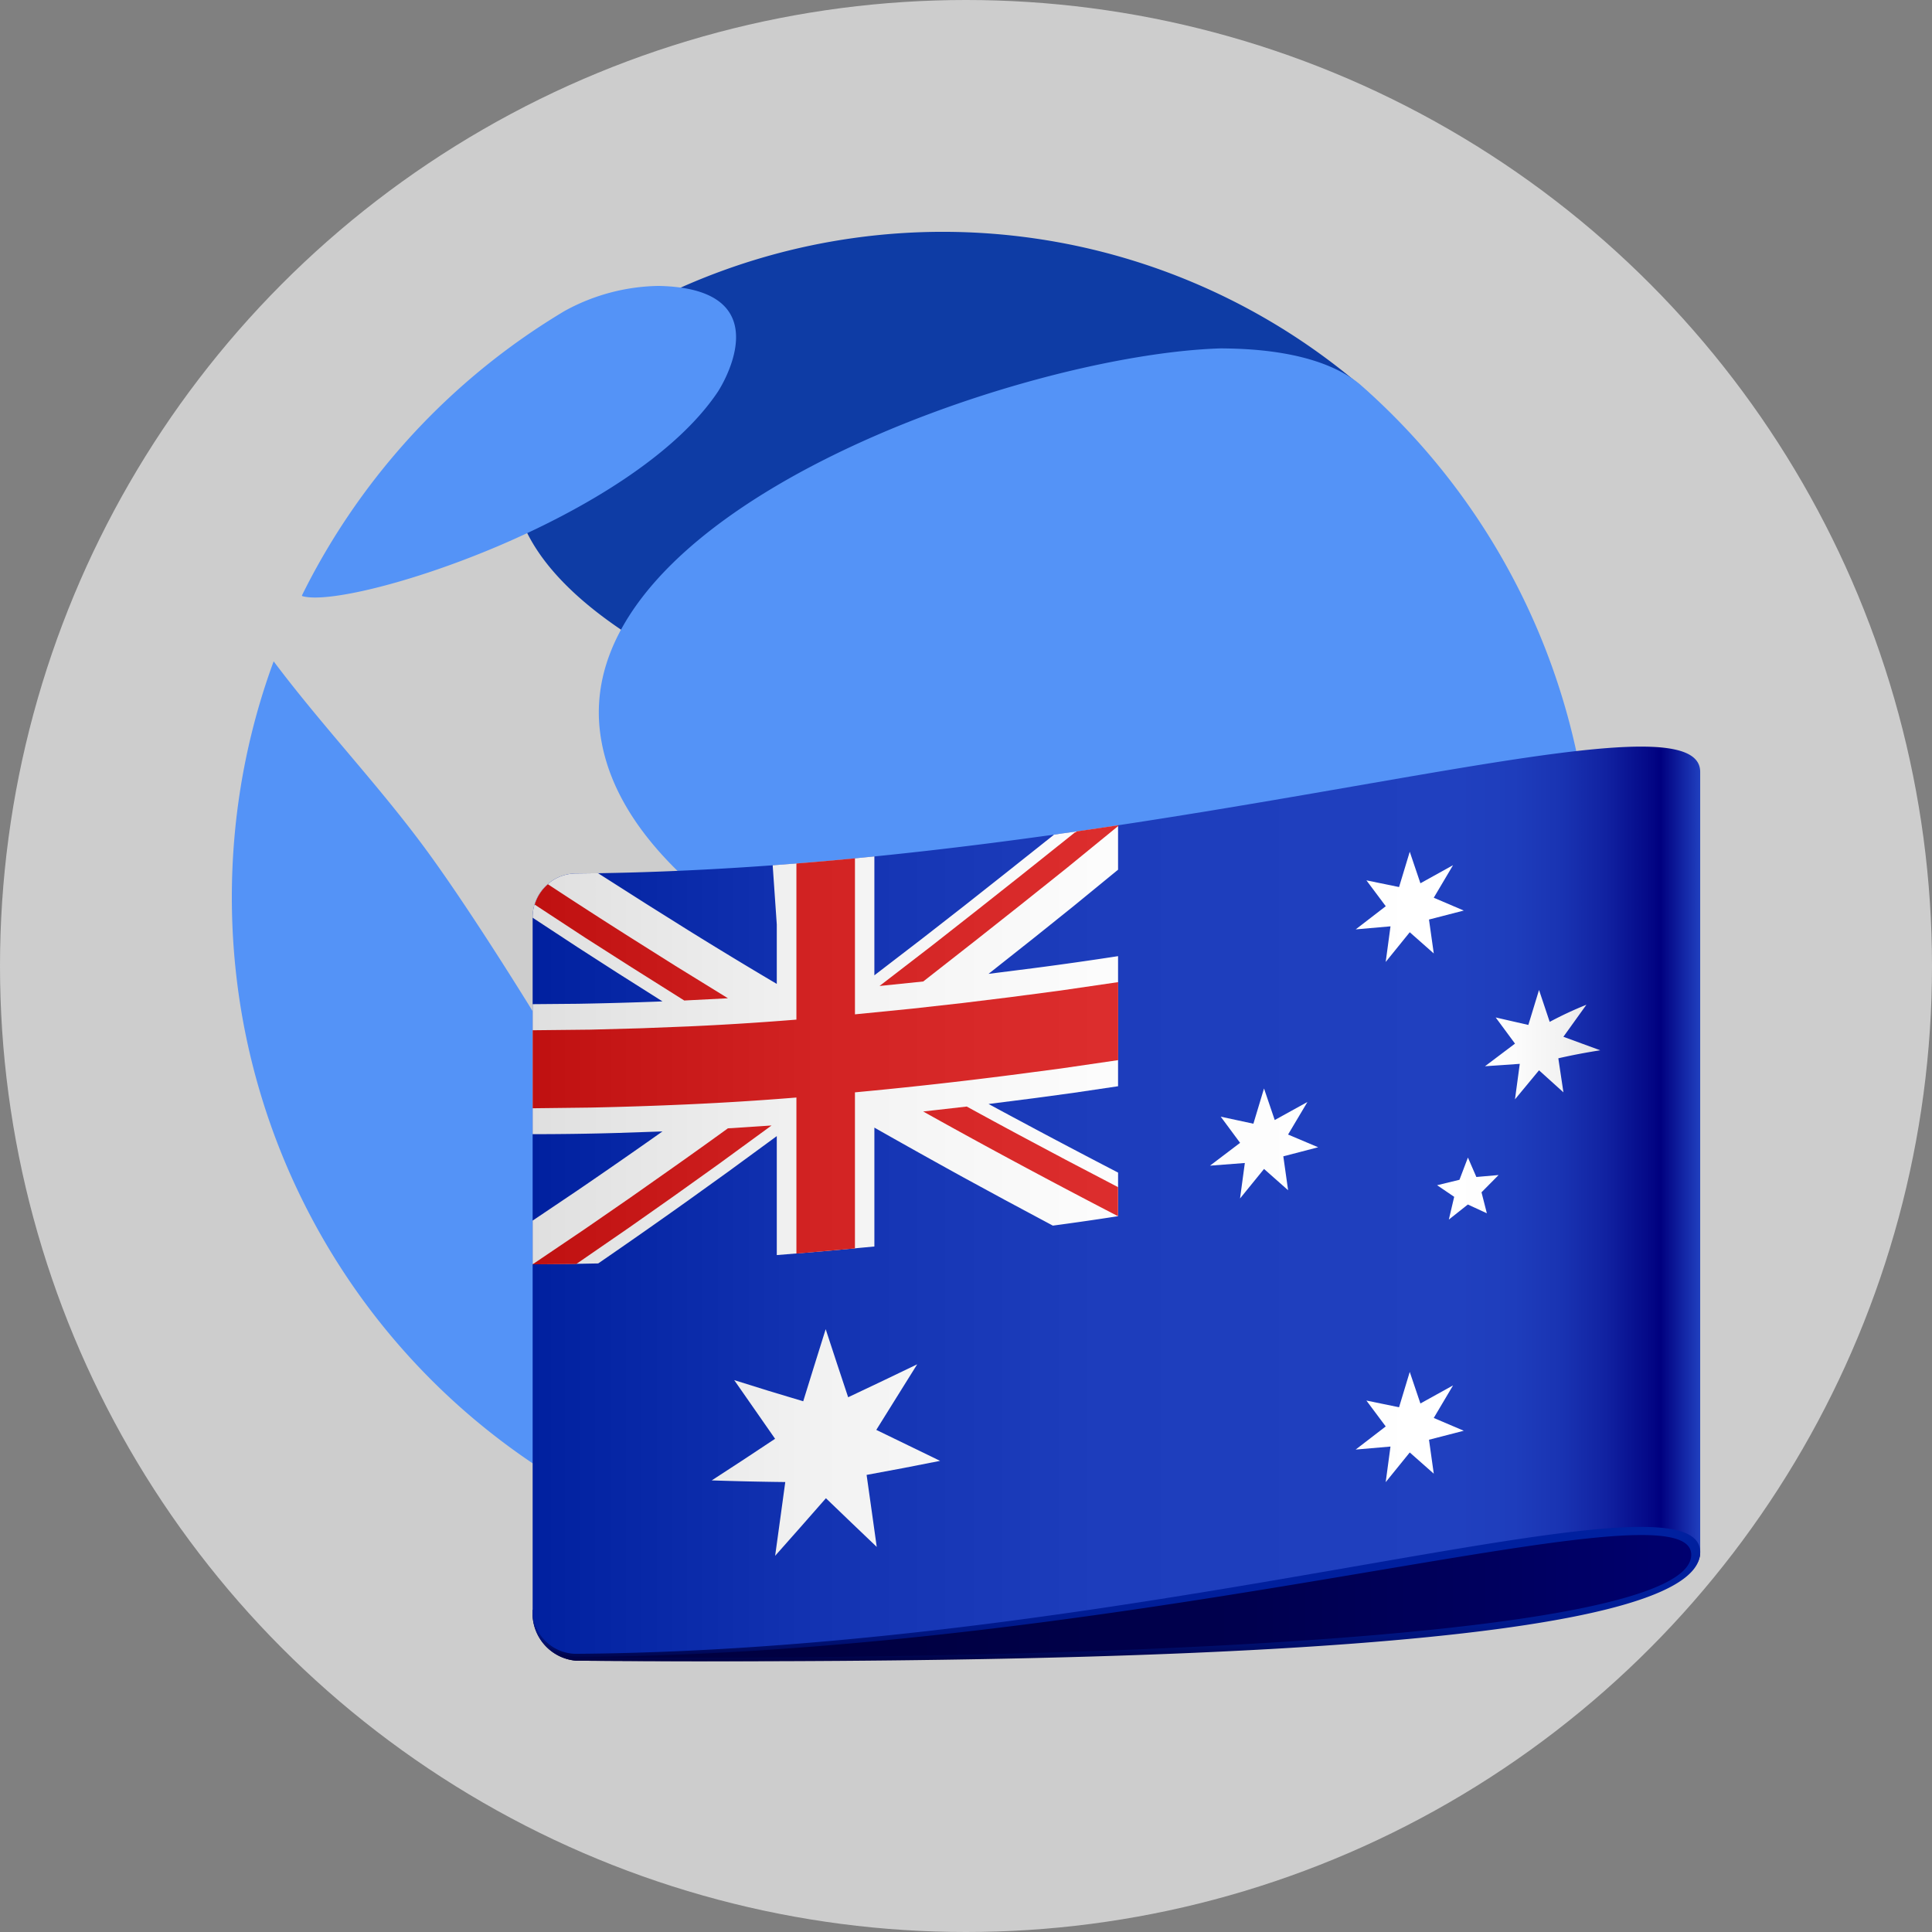 <svg xmlns="http://www.w3.org/2000/svg" xmlns:xlink="http://www.w3.org/1999/xlink" width="250" height="250" xmlns:v="https://vecta.io/nano"><rect width="100%" height="100%" fill="#808080" stroke="none"/><defs><linearGradient id="A" x1="17.337" x2="80" y1="74.339" y2="74.339" xlink:href="#R"><stop offset="0" stop-color="#000040"/><stop offset=".325" stop-color="#000043"/><stop offset=".585" stop-color="#00004d"/><stop offset=".823" stop-color="#00005e"/><stop offset="1" stop-color="#000070"/></linearGradient><linearGradient id="B" x1="48.668" x2="48.668" y1="68.69" y2="80" xlink:href="#R"><stop offset=".35" stop-color="#00209f"/><stop offset=".645" stop-color="#001f9d"/><stop offset=".752" stop-color="#001d96"/><stop offset=".828" stop-color="#00198b"/><stop offset=".889" stop-color="#00137a"/><stop offset=".941" stop-color="#000c64"/><stop offset=".987" stop-color="#000349"/><stop offset="1" stop-color="#000040"/></linearGradient><linearGradient id="C" x1="17.337" x2="80" y1="55.314" y2="55.314" xlink:href="#R"><stop offset="0" stop-color="#00209f"/><stop offset=".021" stop-color="#0222a1"/><stop offset=".244" stop-color="#1333b2"/><stop offset=".487" stop-color="#1d3dbc"/><stop offset=".791" stop-color="#2040bf"/><stop offset=".841" stop-color="#1e3dbc"/><stop offset=".882" stop-color="#1933b2"/><stop offset=".919" stop-color="#1122a1"/><stop offset=".954" stop-color="#050a89"/><stop offset=".966" stop-color="#00007f"/><stop offset="1" stop-color="#2040bf"/></linearGradient><linearGradient id="D" x1="17.337" x2="80.001" y1="46.992" y2="46.992" xlink:href="#R"><stop offset="0" stop-color="#dfdfdf"/><stop offset=".021" stop-color="#e1e1e1"/><stop offset=".244" stop-color="#f2f2f2"/><stop offset=".487" stop-color="#fcfcfc"/><stop offset=".791" stop-color="#fff"/><stop offset=".841" stop-color="#fcfcfc"/><stop offset=".882" stop-color="#f2f2f2"/><stop offset=".919" stop-color="#e1e1e1"/><stop offset=".954" stop-color="#c9c9c9"/><stop offset=".966" stop-color="#bfbfbf"/><stop offset="1" stop-color="#fff"/></linearGradient><linearGradient xlink:href="#D" id="E" x1="17.336" y1="68.287" y2="68.287"/><linearGradient xlink:href="#D" id="F" x1="17.339" x2="79.999" y1="67.46" y2="67.46"/><linearGradient xlink:href="#D" id="G" x1="17.336" x2="80" y1="52.273" y2="52.273"/><linearGradient xlink:href="#D" id="H" x1="17.338" x2="80" y1="39.61" y2="39.61"/><linearGradient xlink:href="#D" id="I" x2="80" y1="46.991" y2="46.991"/><linearGradient xlink:href="#D" id="J" x1="17.333" y1="54.692" y2="54.692"/><linearGradient id="K" x1="17.337" x2="80.001" y1="47.594" y2="47.594" xlink:href="#R"><stop offset="0" stop-color="#bf1010"/><stop offset=".021" stop-color="#c11212"/><stop offset=".244" stop-color="#d22323"/><stop offset=".487" stop-color="#dc2d2d"/><stop offset=".791" stop-color="#df3030"/><stop offset=".841" stop-color="#dc2e2e"/><stop offset=".882" stop-color="#d22626"/><stop offset=".919" stop-color="#c11919"/><stop offset=".954" stop-color="#a90808"/><stop offset=".966" stop-color="#9f0000"/><stop offset="1" stop-color="#df3030"/></linearGradient><linearGradient xlink:href="#K" id="L" x2="80" y1="39.541" y2="39.541"/><linearGradient xlink:href="#K" id="M" x2="80" y1="41.511" y2="41.511"/><linearGradient xlink:href="#K" id="N" x1="17.336" y1="53.237" y2="53.237"/><linearGradient xlink:href="#K" id="O" x2="79.999" y1="55.028" y2="55.028"/><linearGradient xlink:href="#D" id="P"/><linearGradient xlink:href="#K" id="Q"/><linearGradient id="R" gradientUnits="userSpaceOnUse"/></defs><circle cx="125" cy="125" r="125" fill="#cdcdcd" fill-rule="evenodd"/><g transform="matrix(2.411 0 0 2.417 27.124 21.609)"><path fill="#0e3ca5" d="M32.585 59.26c2 7.4 9.176 13.045 12.8 12.812.127-.009 13.745-2.547 21.2-15 5.8-9.694 3.826-19.051-4.064-19.255-2.839.207-33.745 7.348-29.934 21.445m29.198-47.527l-.008-.007.011-.006a34.632 34.632 0 0 0-36.5-5.267A20.236 20.236 0 0 0 23.1 7.53c-.486.259-.972.516-1.444.8l.115.035a15.78 15.78 0 0 0-3.655 3.46C8.172 24.953 41.486 34.5 59.3 34.528c8.191 5.883 10.491-16.56 2.485-22.793z"/><path fill="#5493f7" d="M27.3 12C22.723 18.88 7.478 23.727 4.971 22.972l-.017-.032q.155-.311.313-.618a36.705 36.705 0 0 1 10.87-12.684q1.407-1.03 2.913-1.928a10.8 10.8 0 0 1 5.04-1.343c6.789.13 3.244 5.58 3.207 5.635m-3.753 48.611c.329 2.162-.008 10.7-.45 11.418-.381.024-1.174.072-3.471-1.217a36.438 36.438 0 0 1-17.952-25.8 36.9 36.9 0 0 1 0-11.841 36.275 36.275 0 0 1 1.383-5.616q.183-.55.383-1.092c2.631 3.5 5.676 6.665 8.264 10.2 2.465 3.366 5.856 8.852 6.546 10.024 4.284 7.278 4.967 11.768 5.294 13.925m50.648-21.52A36.4 36.4 0 0 1 71.648 52.5c-4.3 4.621-33.283-6.753-33.567-6.877C34.116 43.886 22.05 38.6 20.961 30.3 19.4 18.351 43.63 10.027 54.28 9.711c1.277.015 5.163.06 7.429 1.9a36.411 36.411 0 0 1 12.48 27.482M54.568 71.467c-3.16 1.474-6.638.4-5.734-2.677 1.735-5.908 16.886-11.966 20.232-12.3.413-.04.588.241.405.561a36.866 36.866 0 0 1-14.9 14.411"/><path fill="url(#A)" d="M17.337 77.254a2.552 2.552 0 0 0 2.328 2.714c30.7.21 60.335-1.2 60.335-5.8 0-13.924-62.663 3.086-62.663 3.086z"/><path fill="url(#B)" d="M17.337 77.254a2.549 2.549 0 0 0 2.34 2.714c30.691.233 60.286-.731 60.323-5.8 0-13.924-62.663 3.086-62.663 3.086zm2.341 2.537a2.194 2.194 0 0 1-.245-.014 2.4 2.4 0 0 1-1.987-1.763 2.368 2.368 0 0 0 2.229 1.761c30.671-.192 59.844-9.635 59.844-5.477 0 4.244-29.171 5.702-59.841 5.493z"/><path fill="url(#C)" d="M19.68 37.823a2.342 2.342 0 0 0-2.343 2.343v37.088a2.343 2.343 0 0 0 2.328 2.346C50.364 79.37 80.037 69.209 80 74.169V32.394c.037-4.96-29.626 5.199-60.32 5.429z"/><path fill="url(#P)" d="M20.856 58.7a329.404 329.404 0 0 0 4.791-3.345l2.216-1.588 2.577-1.883v6.369l2.618-.215 2.62-.244v-6.365a428.424 428.424 0 0 0 4.789 2.671l2.213 1.2 2.577 1.376a162.267 162.267 0 0 0 3.501-.505v-2.334a446.829 446.829 0 0 1-6.952-3.673l2.427-.308 2.117-.286 2.407-.356v-6.965a192.494 192.494 0 0 1-4.522.641l-2.43.307 2.429-1.918 2.117-1.693 2.406-1.965v-2.378q-1.692.255-3.439.5l-.054.047-2.582 2.046-2.214 1.744-2.212 1.72-2.578 1.975V36.91q-2.7.272-5.458.474l.22 3.167v3.185a254.275 254.275 0 0 1-4.793-2.899l-2.212-1.385-2.577-1.637-.011-.007-1.167.015a2.342 2.342 0 0 0-2.343 2.343v.026l2.428 1.59 2.117 1.359 2.424 1.531a211.265 211.265 0 0 1-4.541.127l-2.428.021v6.96a155.708 155.708 0 0 0 4.545-.065l2.424-.082a343.395 343.395 0 0 1-4.542 3.145l-2.427 1.63v2.334l1.759-.009 1.76-.033z"/><path fill="url(#E)" d="M35.781 67.612l1.095-1.753 1.1-1.758-1.853.888-1.852.876-.606-1.821-.6-1.824-.606 1.931-.6 1.929-1.852-.556-1.852-.577 1.1 1.574 1.094 1.567-1.7 1.123-1.7 1.105a179.818 179.818 0 0 0 3.947.088l-.271 1.975-.273 1.975 1.364-1.537 1.362-1.546 1.363 1.306 1.364 1.3-.271-1.928-.273-1.927 1.974-.367 1.971-.385-1.7-.823-1.725-.835z"/><path fill="url(#F)" d="M65.7 66.973l1.036-1.743-1.752.968-.572-1.689-.574 1.891-1.753-.359 1.037 1.386-1.613 1.238 1.869-.161-.257 1.906 1.291-1.59 1.289 1.136-.256-1.817 1.866-.481-1.611-.685z"/><path fill="url(#G)" d="M57.881 51.8l1.04-1.744-1.756.967-.575-1.69-.57 1.887-1.752-.376 1.038 1.4-1.615 1.222 1.87-.143-.258 1.9 1.288-1.581 1.292 1.14-.257-1.816 1.87-.485-1.615-.681z"/><path fill="url(#H)" d="M63.379 40.653l-.258 1.907 1.291-1.591 1.289 1.136-.257-1.816 1.867-.481-1.611-.686 1.035-1.743-1.751.969-.572-1.688-.574 1.89-1.752-.359 1.038 1.385-1.613 1.24z"/><path fill="url(#I)" d="M72.658 46.566l1.235-1.715a19.562 19.562 0 0 0-1.97.917l-.573-1.708-.573 1.872-1.752-.4 1.036 1.4-1.61 1.211 1.866-.128-.257 1.9 1.29-1.554 1.31 1.18-.274-1.823a31.555 31.555 0 0 1 2.25-.428l-1.978-.724z"/><path fill="url(#J)" d="M67.987 54.072l-.453-1.04-.454 1.19-1.2.291.917.621-.287 1.218 1.02-.806 1.02.469-.287-1.123.917-.924-1.193.104z"/><path fill="url(#Q)" d="M20.441 50.356a214.403 214.403 0 0 0 5.253-.173 163.305 163.305 0 0 0 5.8-.365v8.356l3.141-.277v-8.356a241.434 241.434 0 0 0 8.343-.922l2.7-.354 3.084-.449V43.64l-3.082.449-2.7.355-2.555.313-2.689.3-3.1.308v-8.353q-1.56.15-3.142.276v8.359a160.516 160.516 0 0 1-5.795.364l-2.554.1-2.7.073-3.105.033v4.176l3.101-.037z"/><path fill="url(#L)" d="M43.613 37.877l-2.426 1.914-2.415 1.891-2.817 2.164 2.345-.241 2.808-2.194 2.425-1.913 2.428-1.933 2.8-2.28c.014-.016.023-.032.037-.048q-1.114.168-2.253.332a.236.236 0 0 1-.107.059l-2.825 2.249z"/><path fill="url(#M)" d="M22.647 42.847l2.828 1.777 2.344-.12-2.816-1.732-2.42-1.522a302.52 302.52 0 0 1-4.426-2.85 2.325 2.325 0 0 0-.709 1.089l2.724 1.782 2.475 1.576z"/><path fill="url(#N)" d="M43.467 51.833a344 344 0 0 1-2.831-1.532l-2.337.265a332.695 332.695 0 0 0 5.232 2.858 406.814 406.814 0 0 0 5.225 2.749v-1.557l-2.817-1.47-2.472-1.313z"/><path fill="url(#O)" d="M25 53.477l-2.421 1.7-2.426 1.672-2.819 1.9 2.346-.019 2.818-1.937 2.422-1.7 2.423-1.727 2.817-2.051-2.344.153A294.383 294.383 0 0 1 25 53.477z"/></g></svg>